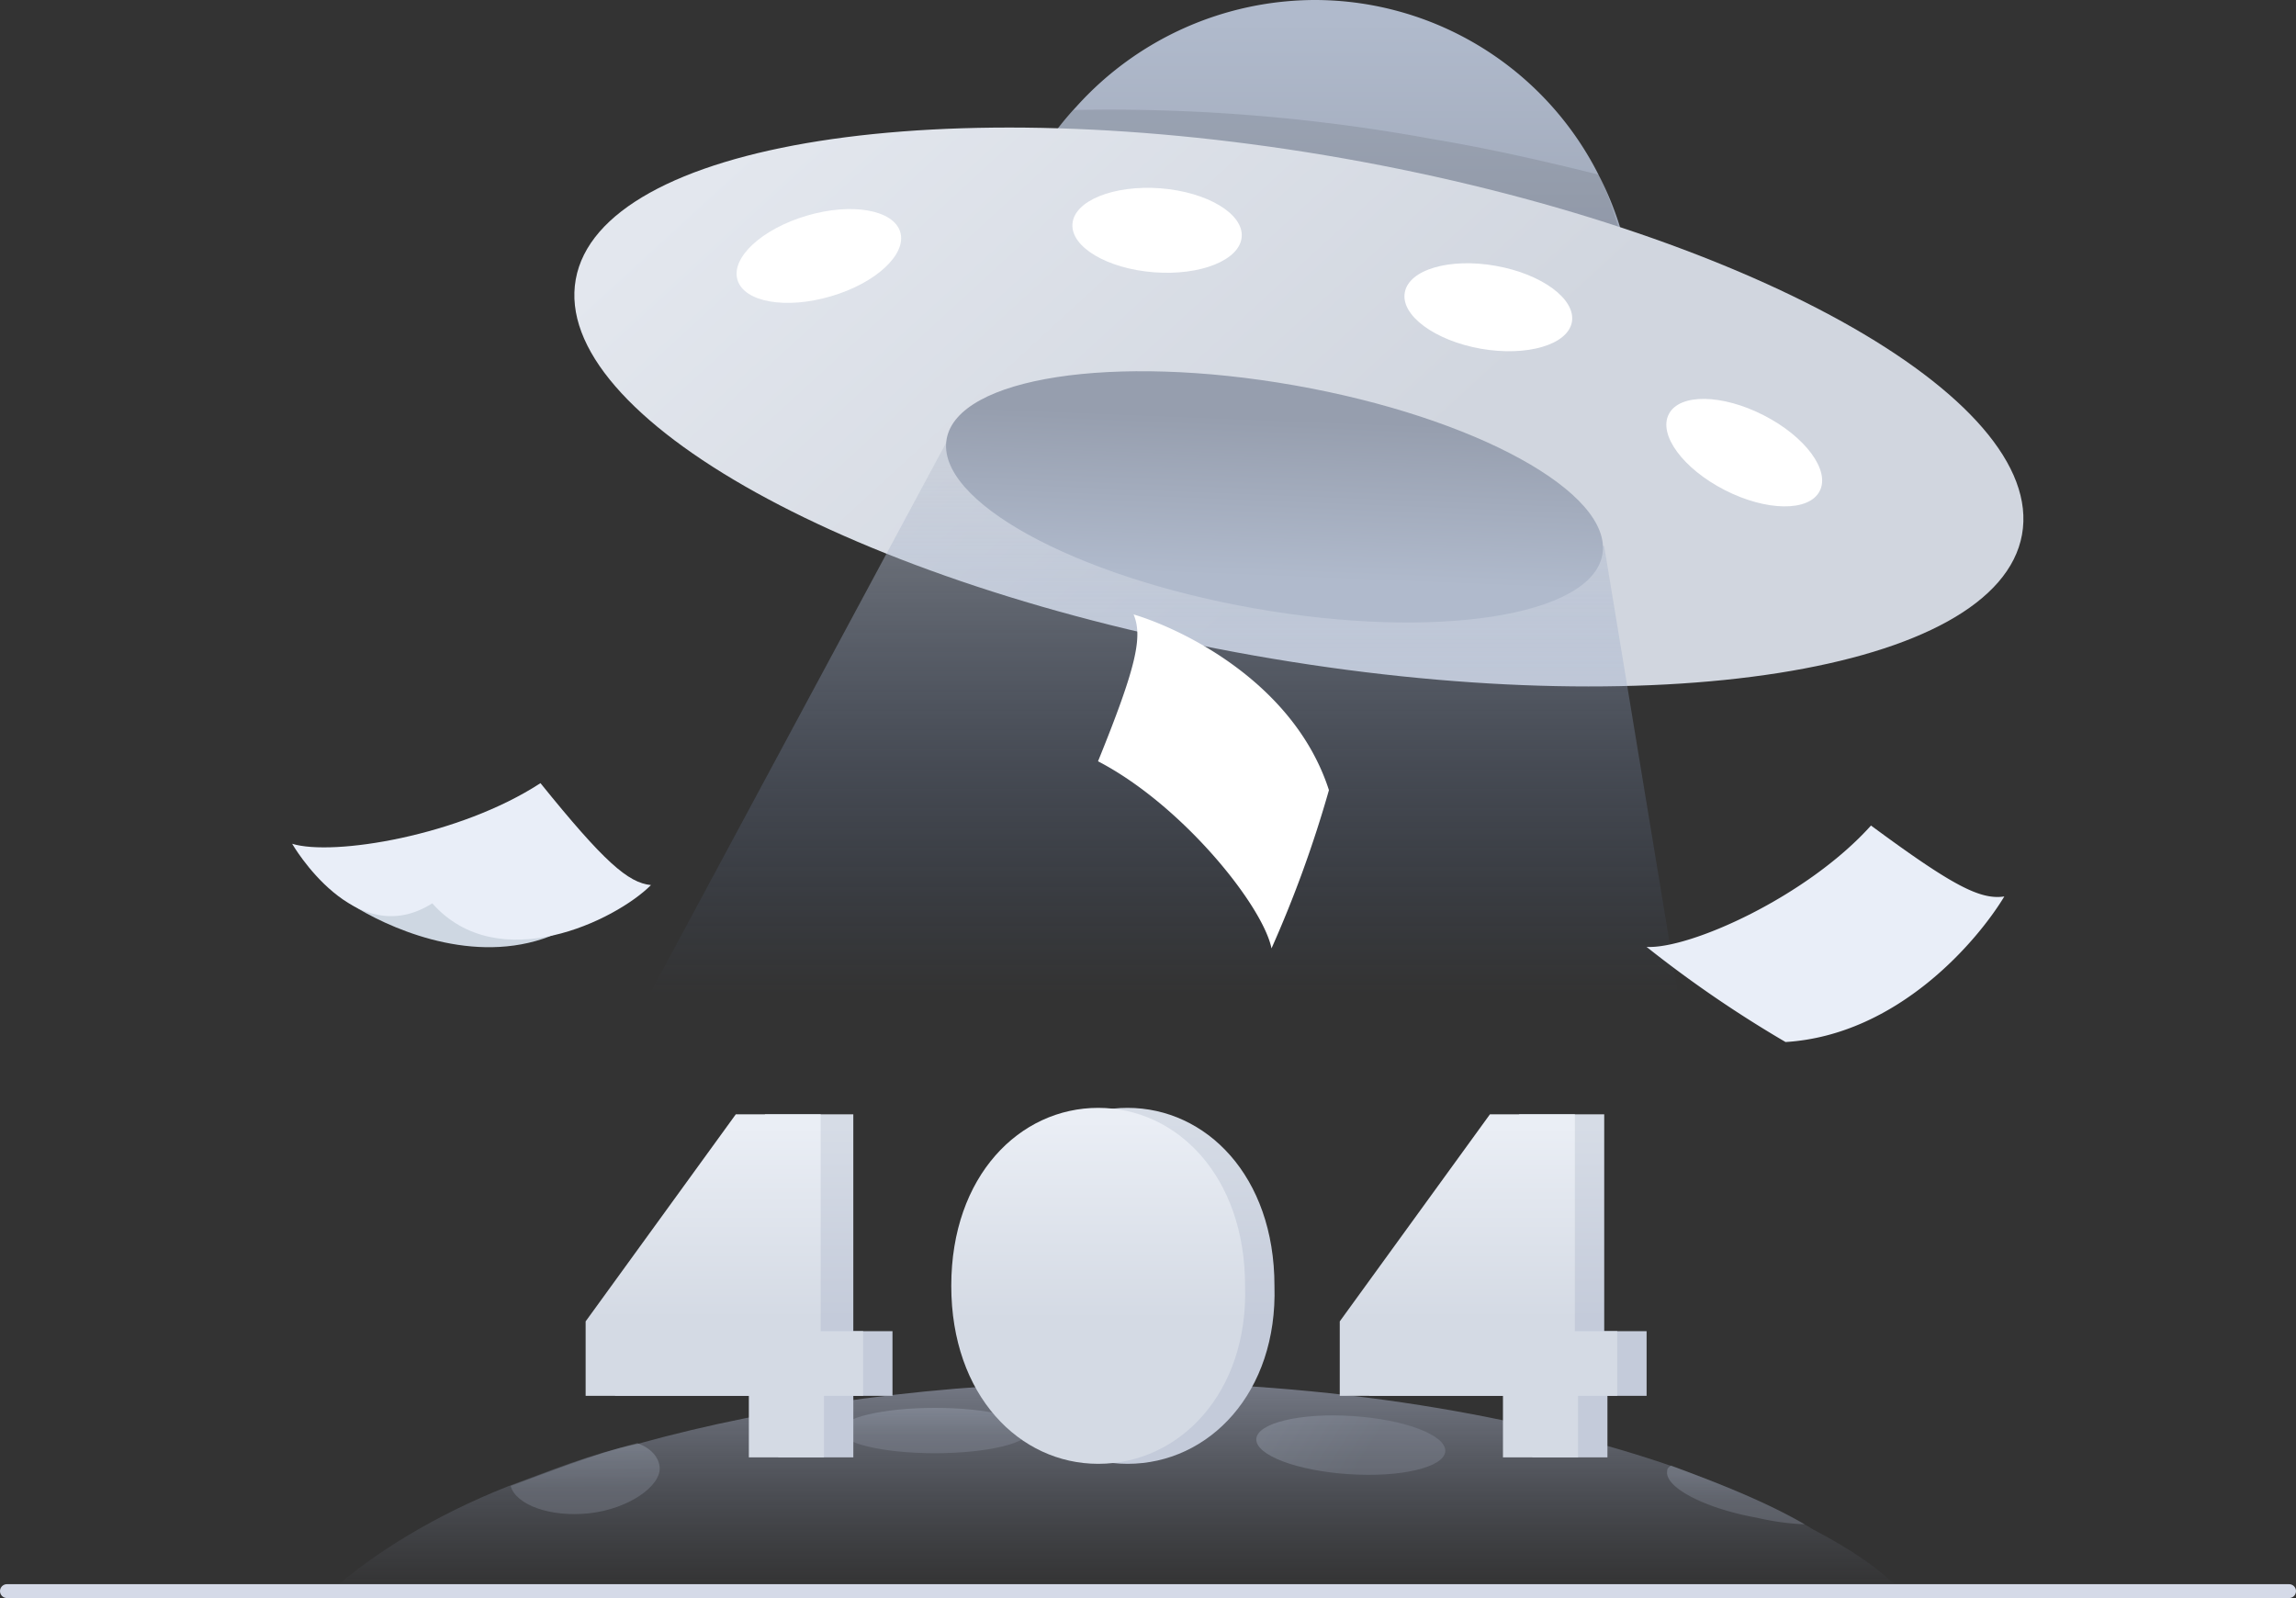 <svg xmlns="http://www.w3.org/2000/svg" xmlns:xlink="http://www.w3.org/1999/xlink" width="330.887" height="230.304" viewBox="0 0 330.887 230.304">
  <rect x="0" y="0" width="330.887" height="230.304" fill="#333333" stroke="none"/>
  <defs>
    <linearGradient id="linear-gradient" x1="0.5" y1="0.035" x2="0.5" y2="0.596" gradientUnits="objectBoundingBox">
      <stop offset="0" stop-color="#b0bacc"/>
      <stop offset="1" stop-color="#969eae"/>
    </linearGradient>
    <linearGradient id="linear-gradient-2" x1="0.036" y1="0.288" x2="0.596" y2="0.548" gradientUnits="objectBoundingBox">
      <stop offset="0" stop-color="#e3e7ee"/>
      <stop offset="1" stop-color="#d1d6df"/>
    </linearGradient>
    <linearGradient id="linear-gradient-3" x1="0.5" y1="0.035" x2="0.5" y2="0.596" gradientUnits="objectBoundingBox">
      <stop offset="0" stop-color="#bdc4d1" stop-opacity="0.529"/>
      <stop offset="1" stop-color="#5d7cb8" stop-opacity="0"/>
    </linearGradient>
    <linearGradient id="linear-gradient-4" x1="0.5" x2="0.5" y2="1" gradientUnits="objectBoundingBox">
      <stop offset="0" stop-color="#b6bfd7"/>
      <stop offset="1" stop-color="#838da7" stop-opacity="0"/>
    </linearGradient>
    <linearGradient id="linear-gradient-5" x1="0.482" y1="0.113" x2="0.508" y2="0.622" xlink:href="#linear-gradient"/>
    <linearGradient id="linear-gradient-6" x1="0.5" y1="0.036" x2="0.5" y2="0.595" xlink:href="#linear-gradient"/>
    <linearGradient id="linear-gradient-7" x1="0.035" y1="0.402" x2="0.596" y2="0.521" xlink:href="#linear-gradient"/>
    <linearGradient id="linear-gradient-8" x1="0.523" y1="0.158" x2="0.502" y2="0.571" xlink:href="#linear-gradient"/>
    <linearGradient id="linear-gradient-9" x1="0.5" y1="0.842" x2="0.574" y2="0.179" xlink:href="#linear-gradient"/>
    <linearGradient id="linear-gradient-10" x1="0.5" y1="0.035" x2="0.5" y2="0.596" gradientUnits="objectBoundingBox">
      <stop offset="0" stop-color="#d6dce6"/>
      <stop offset="1" stop-color="#c4cbda"/>
    </linearGradient>
    <linearGradient id="linear-gradient-11" x1="0.5" y1="0.035" x2="0.5" y2="0.596" xlink:href="#linear-gradient-10"/>
    <linearGradient id="linear-gradient-12" x1="0.5" y1="0.035" x2="0.5" y2="0.596" xlink:href="#linear-gradient-10"/>
    <linearGradient id="linear-gradient-13" x1="0.5" y1="0.035" x2="0.5" y2="0.596" gradientUnits="objectBoundingBox">
      <stop offset="0" stop-color="#eaeef5"/>
      <stop offset="1" stop-color="#d4dae4"/>
    </linearGradient>
    <linearGradient id="linear-gradient-14" x1="0.5" y1="0.035" x2="0.5" y2="0.596" xlink:href="#linear-gradient-13"/>
    <linearGradient id="linear-gradient-15" x1="0.5" y1="0.035" x2="0.5" y2="0.596" xlink:href="#linear-gradient-13"/>
  </defs>
  <g id="_404" data-name="404" transform="translate(1)">
    <path id="Path" d="M92.214,46.178A46.087,46.087,0,0,1,48.928,91.892H46.1a46.666,46.666,0,0,1-22.582-6.069A45.831,45.831,0,0,1,0,45.714,43.678,43.678,0,0,1,11.76,15.386,46.372,46.372,0,0,1,46.1,0a45.847,45.847,0,0,1,40.93,25.186A46.3,46.3,0,0,1,92.214,46.178Z" transform="translate(142.345)" fill="url(#linear-gradient)"/>
    <path id="Path-2" data-name="Path" d="M92.214,30.415A46.087,46.087,0,0,1,48.93,76.129c-8.94-1.411-17.408-3.75-25.406-5.606A45.809,45.809,0,0,1,0,30.415,43.679,43.679,0,0,1,11.762.087,257.548,257.548,0,0,1,63.51,4.281c8.466,1.411,16.469,3.267,24.007,5.142A52.717,52.717,0,0,1,92.214,30.415Z" transform="translate(141.939 15.763)" opacity="0.1"/>
    <path id="Path-3" data-name="Path" d="M208.628,58.666c3.557-19.793-40.224-44.052-97.781-54.219C53.29-5.7,3.752,2.108.2,21.882-3.349,41.675,40.432,65.933,97.987,76.1,155.55,86.249,205.071,78.44,208.628,58.666Z" transform="translate(81.774 18.381)" fill="url(#linear-gradient-2)"/>
    <path id="Path-4" data-name="Path" d="M24.4,7.067c.261-3.344-4.987-6.475-11.721-7C5.943-.433.27,1.848.009,5.192-.252,8.516,5,11.648,11.731,12.17S24.138,10.411,24.4,7.067Z" transform="translate(153.547 27.069)" fill="#fff"/>
    <path id="Path-5" data-name="Path" d="M13.6,12.569c6.475-1.894,10.946-6.05,9.986-9.259S16.591-.961,10.115.952-.831,7,.13,10.211,7.119,14.483,13.6,12.569Z" transform="translate(105.153 30.129)" fill="#fff"/>
    <path id="Path-6" data-name="Path" d="M24.134,8.471c.58-3.305-4.33-6.92-10.979-8.1S.629.913.05,4.218c-.6,3.286,4.31,6.92,10.96,8.1C17.659,13.477,23.535,11.756,24.134,8.471Z" transform="translate(201.399 37.939)" fill="#fff"/>
    <path id="Path-7" data-name="Path" d="M22.091,13.3c1.566-2.977-2.049-7.867-8.06-10.94S1.911-.794.365,2.183c-1.566,2.977,2.049,7.886,8.06,10.96S20.545,16.274,22.091,13.3Z" transform="translate(239.143 57.487)" fill="#fff"/>
    <path id="Path-8" data-name="Path" d="M107.2.464,62.981,0,0,117.136l176.769,18.595-19.7-119.417Z" transform="translate(73.119 62.414)" fill="url(#linear-gradient-3)"/>
    <path id="Path-9" data-name="Path" d="M226.3,30.134H0c6.116-5.47,15.054-10.96,25.4-15.058,5.646-2.068,12.232-4.813,18.819-6.166C63.982,3.421,87.977,0,113.382,0c30.581,0,58.817,4.794,80.447,12.332,7.538,2.745,14.11,5.47,19.755,8.911C218.764,23.968,223,26.713,226.3,30.134Z" transform="translate(46.704 199.169)" opacity="0.5" fill="url(#linear-gradient-4)"/>
    <path id="Path-10" data-name="Path" d="M21.471,3.4c.3,2.783-4.554,6.108-10.167,6.707S.765,8.891,0,6.166C5.466,4.175,11.818,1.624,18.268,0,20.238.715,21.322,2.01,21.471,3.4Z" transform="translate(72.589 207.984)" opacity="0.3" fill="url(#linear-gradient-5)"/>
    <path id="Path-11" data-name="Path" d="M13.645,6.533c7.535,0,13.643-1.469,13.643-3.267C27.287,1.45,21.179,0,13.645,0S0,1.45,0,3.267C0,5.064,6.108,6.533,13.645,6.533Z" transform="translate(120.095 202.9)" opacity="0.3" fill="url(#linear-gradient-6)"/>
    <path id="Path-12" data-name="Path" d="M27.234,5.181C27.389,2.862,21.416.581,13.9.1,6.378-.4.158,1.083,0,3.384c-.155,2.32,5.814,4.6,13.333,5.084C20.855,8.97,27.079,7.481,27.234,5.181Z" transform="translate(180.052 203.981)" opacity="0.3" fill="url(#linear-gradient-7)"/>
    <path id="Path-13" data-name="Path" d="M19.841,8.466a36.738,36.738,0,0,1-6.881-.947C5.537,6.2-.262,3.189.009.87.048.406.048.406.57,0,7.837,2.706,14.448,5.335,19.841,8.466Z" transform="translate(239.247 211.212)" opacity="0.3" fill="url(#linear-gradient-8)"/>
    <path id="Path-14" data-name="Path" d="M94.585,26.449C96.17,17.557,76.319,6.636,50.218,2.036S1.682.9.09,9.767,18.356,29.58,44.449,34.18,92.981,35.321,94.585,26.449Z" transform="translate(135.336 53.498)" fill="url(#linear-gradient-9)"/>
    <path id="Path-15" data-name="Path" d="M12.256,0S-4,4.117.929,7.422C5.853,10.554,17.508,16,28.507,12.371s0-8.737.164-8.737S12.256,0,12.256,0Z" transform="translate(48.712 122.935)" fill="#ced7e2"/>
    <path id="Path-16" data-name="Path" d="M0,8.737C5.911,10.554,24.131,7.6,35.786,0,44.979,11.385,48.426,14.362,51.71,14.69c-5.089,5.1-22,13.357-31.518,2.629C9.029,24.432,0,8.737,0,8.737Z" transform="translate(41.104 112.864)" fill="#e9eef8"/>
    <path id="Path-17" data-name="Path" d="M0,17.493C6.243,17.822,23.157,10.225,32.338,0c11.83,8.737,15.753,10.728,19.213,10.225C47.763,16.507,36.281,30.192,20.025,31.2A171.176,171.176,0,0,1,0,17.493Z" transform="translate(236.299 118.972)" fill="#e9eef8"/>
    <path id="Path-18" data-name="Path" d="M25,48.13C23.763,42,12.2,27.506,0,21.166,5.526,7.538,6.464,3.228,5.126,0c7.015,2.107,23.143,9.819,28.151,25.321A170.36,170.36,0,0,1,25,48.13Z" transform="translate(157.242 88.548)" fill="#fff"/>
    <path id="Path-19" data-name="Path" d="M328.887.5H0" transform="translate(0 228.804)" fill="none" stroke="#d5dae8" stroke-linecap="round" stroke-linejoin="round" stroke-miterlimit="10" stroke-width="2"/>
    <path id="Shape" d="M23.523,49.444V40.572H0V29.845L21.641,0h12.7V31.256h5.647v9.316H34.344v8.872Z" transform="translate(87.633 160.588)" fill="url(#linear-gradient-10)"/>
    <path id="Shape-2" data-name="Shape" d="M0,25.649C0,9.78,9.881,0,21.171,0S42.343,9.78,42.343,25.649c.47,15.387-9.41,25.651-21.171,25.651C9.881,51.3,0,41.5,0,25.649Z" transform="translate(140.325 159.66)" fill="url(#linear-gradient-11)"/>
    <path id="Shape-3" data-name="Shape" d="M23.52,49.444V40.572H0V29.845L21.645,0H33.881V31.256h6.108v9.316H34.344v8.872Z" transform="translate(196.311 160.588)" fill="url(#linear-gradient-12)"/>
    <path id="Shape-4" data-name="Shape" d="M23.523,49.444V40.572H0V29.845L21.643,0H33.874V31.256h6.117v9.316H34.344v8.872Z" transform="translate(83.398 160.588)" fill="url(#linear-gradient-13)"/>
    <path id="Shape-5" data-name="Shape" d="M0,25.649C0,9.78,9.879,0,21.171,0s21.17,9.78,21.17,25.649C42.813,41.036,32.933,51.3,21.171,51.3,9.879,51.3,0,41.5,0,25.649Z" transform="translate(136.092 159.66)" fill="url(#linear-gradient-14)"/>
    <path id="Shape-6" data-name="Shape" d="M23.52,49.444V40.572H0V29.845L21.645,0H33.881V31.256h6.108v9.316H34.344v8.872Z" transform="translate(192.078 160.588)" fill="url(#linear-gradient-15)"/>
  </g>
</svg>

